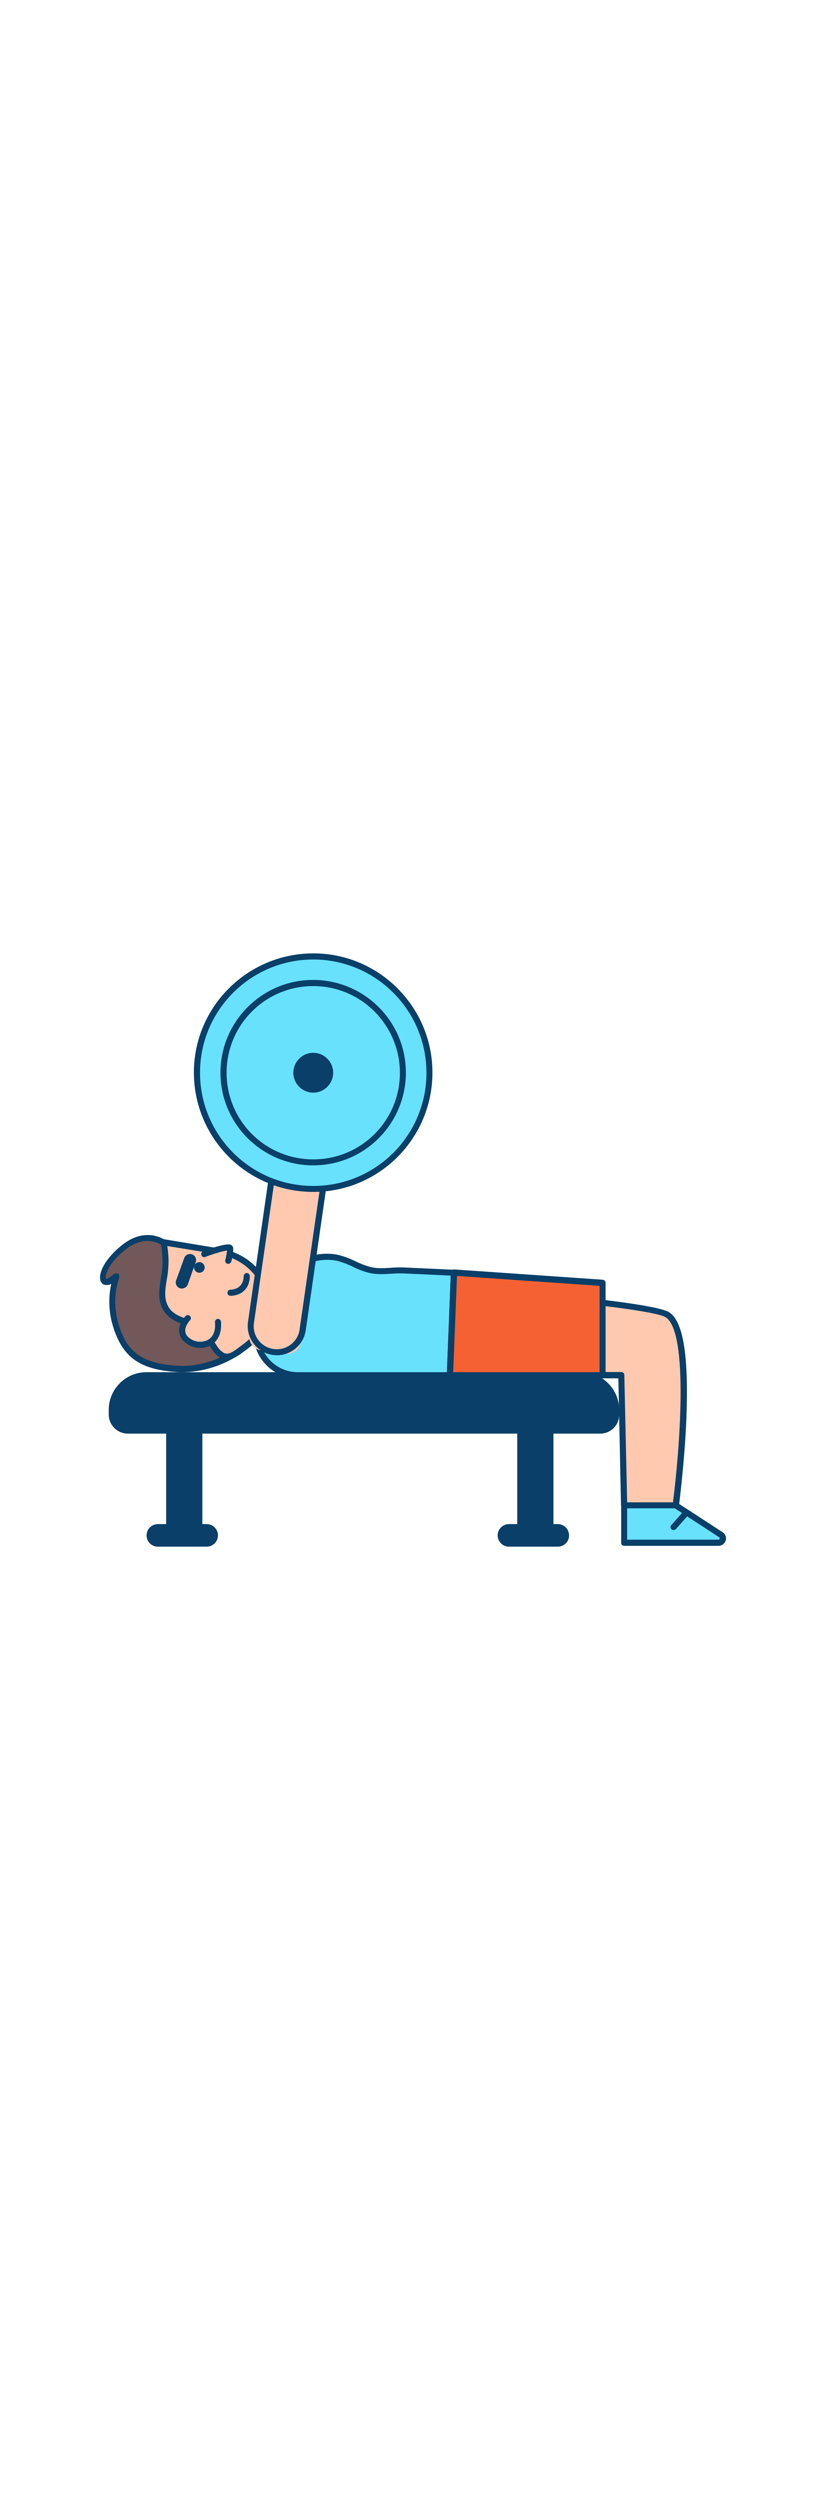 <svg version="1.1" id="Layer_1" xmlns="http://www.w3.org/2000/svg" xmlns:xlink="http://www.w3.org/1999/xlink" x="0px" y="0px" viewBox="0 0 500 500" style="width: 166px;" xml:space="preserve" data-imageid="fitness-1-6" imageName="Fitness 1" class="illustrations_image">
<style type="text/css">
	.st0_fitness-1-6{fill:#093F68;}
	.st1_fitness-1-6{fill:#FFC9B0;}
	.st2_fitness-1-6{fill:#725858;}
	.st3_fitness-1-6{fill:#68E1FD;}
	.st4_fitness-1-6{fill:#F56132;}
</style>
<g id="bench_fitness-1-6">
	<path class="st0_fitness-1-6" d="M87.1,325.4h264.4c10.9,0,19.7,8.8,19.7,19.7v0l0,0c0,7.5-6.1,13.6-13.6,13.6l0,0H81&#10;&#9;&#9;c-7.5,0-13.6-6.1-13.6-13.6l0,0l0,0C67.4,334.3,76.2,325.4,87.1,325.4C87.1,325.4,87.1,325.4,87.1,325.4L87.1,325.4z"/>
	<path class="st0_fitness-1-6" d="M361.6,360.6H77c-6.3,0-11.5-5.1-11.5-11.5v-2.8c0-12.5,10.2-22.7,22.7-22.7h262.1c12.5,0,22.7,10.2,22.7,22.7&#10;&#9;&#9;v2.8C373.1,355.5,367.9,360.6,361.6,360.6z M88.2,327.3c-10.5,0-19,8.5-19,19l0,0v2.8c0,4.3,3.5,7.8,7.8,7.8c0,0,0,0,0,0h284.6&#10;&#9;&#9;c4.3,0,7.8-3.5,7.8-7.8v-2.8c0-10.5-8.5-19-19-19L88.2,327.3z"/>
	<rect x="101.9" y="358.8" class="st0_fitness-1-6" width="18.2" height="58.1"/>
	<path class="st0_fitness-1-6" d="M120.1,418.7h-18.2c-1,0-1.8-0.8-1.8-1.8v-58.1c0-1,0.8-1.8,1.8-1.8h18.2c1,0,1.8,0.8,1.8,1.8v58.1&#10;&#9;&#9;C121.9,417.8,121.1,418.7,120.1,418.7z M103.8,415h14.5v-54.4h-14.5V415z"/>
	<path class="st0_fitness-1-6" d="M92.8,416.8h34c1.5,0,2.7,1.2,2.7,2.7v4.6c0,1.5-1.2,2.7-2.7,2.7h-34c-1.5,0-2.7-1.2-2.7-2.7v-4.6&#10;&#9;&#9;C90.1,418,91.3,416.8,92.8,416.8z"/>
	<path class="st0_fitness-1-6" d="M124.5,428.7H95.1c-3.8,0-6.8-3.1-6.8-6.8c0-3.8,3.1-6.8,6.8-6.8h29.4c3.8,0,6.8,3.1,6.8,6.8&#10;&#9;&#9;S128.3,428.7,124.5,428.7C124.5,428.7,124.5,428.7,124.5,428.7z M95.1,418.7c-1.7,0.1-3.1,1.6-3,3.3c0.1,1.6,1.4,2.9,3,3h29.4&#10;&#9;&#9;c1.7,0.1,3.2-1.2,3.3-3c0.1-1.7-1.2-3.2-3-3.3c-0.1,0-0.2,0-0.4,0H95.1z"/>
	<rect x="313.4" y="358.8" class="st0_fitness-1-6" width="18.2" height="58.1"/>
	<path class="st0_fitness-1-6" d="M331.6,418.7h-18.2c-1,0-1.8-0.8-1.8-1.8v-58.1c0-1,0.8-1.8,1.8-1.8h18.2c1,0,1.8,0.8,1.8,1.8v58.1&#10;&#9;&#9;C333.4,417.8,332.6,418.7,331.6,418.7z M315.3,415h14.5v-54.4h-14.5V415z"/>
	<path class="st0_fitness-1-6" d="M304.3,416.8h34c1.5,0,2.7,1.2,2.7,2.7v4.6c0,1.5-1.2,2.7-2.7,2.7h-34c-1.5,0-2.7-1.2-2.7-2.7v-4.6&#10;&#9;&#9;C301.6,418,302.8,416.8,304.3,416.8z"/>
	<path class="st0_fitness-1-6" d="M336,428.7h-29.4c-3.8,0-6.8-3.1-6.8-6.8c0-3.8,3.1-6.8,6.8-6.8c0,0,0,0,0,0H336c3.8,0,6.8,3.1,6.8,6.8&#10;&#9;&#9;C342.9,425.6,339.8,428.7,336,428.7C336,428.7,336,428.7,336,428.7z M306.6,418.7c-1.7-0.1-3.2,1.2-3.3,3c-0.1,1.7,1.2,3.2,3,3.3&#10;&#9;&#9;c0.1,0,0.2,0,0.4,0H336c1.7,0.1,3.2-1.2,3.3-3c0.1-1.7-1.2-3.2-3-3.3c-0.1,0-0.2,0-0.4,0H306.6z"/>
</g>
<g id="character_fitness-1-6">
	<path class="st1_fitness-1-6" d="M342.6,279.6c0,0,52.6,5,59.5,9.4c18.7,12,5,114.9,5,114.9h-31l-1.6-78.4H335L342.6,279.6z"/>
	<path class="st0_fitness-1-6" d="M407.1,405.7H376c-1,0-1.8-0.8-1.9-1.8l-1.6-76.6H335c-1,0-1.8-0.8-1.8-1.8c0-0.1,0-0.2,0-0.3l7.6-45.9&#10;&#9;&#9;c0.2-1,1-1.6,2-1.5c5.4,0.5,53.3,5.2,60.3,9.7c8.5,5.4,11.8,26.2,10.4,63.6c-1.1,27-4.5,52.8-4.5,53.1&#10;&#9;&#9;C408.8,405,408,405.7,407.1,405.7z M377.8,402h27.6c3.8-29.4,9.9-102.3-4.4-111.5c-4.6-3-35.9-6.9-56.9-9l-7,42h37.2&#10;&#9;&#9;c1,0,1.8,0.8,1.8,1.8L377.8,402z"/>
	<path class="st2_fitness-1-6" d="M97.8,245.2c0,0-10.3-7.1-23.3,3.3S60.7,268,63.1,269.1s7-3.2,7-3.2c-3.2,9.5-3.4,19.8-0.4,29.4&#10;&#9;&#9;c5.1,16.9,13.9,25,37.1,26.5c17.9,1.1,32.5-8,32.5-8s7.5-21.2-3.3-35.6S97.8,245.2,97.8,245.2z"/>
	<path class="st0_fitness-1-6" d="M109.9,323.6c-1.1,0-2.1,0-3.2-0.1c-22.5-1.4-33-8.9-38.7-27.8c-2.5-8.2-2.8-16.9-1-25.3&#10;&#9;&#9;c-1.4,0.8-3.1,0.9-4.6,0.4c-1.2-0.7-2-2-2.1-3.4c-0.5-4.1,2.7-11.9,13.1-20.3c13.8-11.1,24.9-3.8,25.5-3.4&#10;&#9;&#9;c1.2,0.8,27.9,18.9,38.7,33.4c11.2,15,3.8,36.4,3.5,37.3c-0.1,0.4-0.4,0.8-0.8,1C131,320.6,120.6,323.5,109.9,323.6z M70.1,264&#10;&#9;&#9;c1,0,1.8,0.8,1.8,1.8c0,0.2,0,0.5-0.1,0.7c-3,9.1-3.2,18.9-0.4,28.1c4.5,14.8,11.7,23.7,35.4,25.1c15.2,1,28-5.8,30.8-7.4&#10;&#9;&#9;c1.1-3.5,5.8-21.1-3.2-33.2c-10.4-14-37.5-32.3-37.8-32.5l0,0c-0.4-0.3-9.4-6.1-21.1,3.2c-11.4,9.1-12.4,16.5-11.6,17.6&#10;&#9;&#9;c0.5,0.1,2.8-1.1,4.8-3C69.2,264.2,69.7,264,70.1,264z M139.3,313.7L139.3,313.7z"/>
	<path class="st1_fitness-1-6" d="M160.8,288.7c-1.4,8.5-7.4,15.5-14.3,20.4c-3.6,2.5-8.1,6.9-12.7,4.4c-1.9-1.2-3.5-2.8-4.6-4.7&#10;&#9;&#9;c-2.8-4.2-6-9-10.1-12c-5.1-3.8-12-3.9-16.8-8.6c-8.4-8.3-2.6-19.8-2.6-29.9c0-1.1,0-12.7-1.9-13l34.2,5.7&#10;&#9;&#9;C150.9,254.1,164.1,269.5,160.8,288.7z"/>
	<path class="st0_fitness-1-6" d="M136.7,316.1c-1.3,0-2.6-0.3-3.7-1c-2.2-1.3-4-3.1-5.3-5.3c-2.9-4.3-6-8.8-9.7-11.5c-2.2-1.5-4.6-2.6-7.1-3.4&#10;&#9;&#9;c-3.4-1.2-6.9-2.5-9.9-5.4c-6.6-6.5-5.3-15-4.1-22.5c0.6-2.9,0.9-5.8,1-8.8c0-6.1-0.5-10.4-1-11.5c-0.9-0.5-1.1-1.7-0.6-2.5&#10;&#9;&#9;c0.4-0.6,1.1-1,1.9-0.8l34.2,5.7c9.8,1.6,18.2,6.4,23.9,13.5c5.8,7.5,8.2,17,6.5,26.3l0,0c-1.3,8-6.7,15.7-15,21.6&#10;&#9;&#9;c-0.5,0.3-1,0.7-1.5,1.1C143.5,313.6,140.2,316.1,136.7,316.1z M100.8,247.6c0.5,3.5,0.8,7.1,0.7,10.7c-0.1,3.1-0.4,6.3-1,9.3&#10;&#9;&#9;c-1.2,7.2-2.2,14,3,19.2c2.4,2.3,5.4,3.4,8.6,4.6c2.9,0.9,5.6,2.2,8.1,3.9c4.2,3.1,7.5,7.9,10.5,12.5c1,1.7,2.4,3.1,4,4.1&#10;&#9;&#9;c2.7,1.5,5.5-0.4,9.2-3.2l1.6-1.2c7.5-5.3,12.3-12.1,13.5-19.2c1.5-8.3-0.6-16.8-5.8-23.5c-5.4-6.6-13.1-10.9-21.6-12.2&#10;&#9;&#9;L100.8,247.6z M160.8,288.7L160.8,288.7z"/>
	<circle class="st0_fitness-1-6" cx="120.1" cy="260.5" r="3.2"/>
	<path class="st1_fitness-1-6" d="M122.9,252.3c0,0,15.5-5.7,15.7-3.5s-1.1,7.6-1.1,7.6"/>
	<path class="st0_fitness-1-6" d="M137.5,258.3c-0.1,0-0.3,0-0.4,0c-1-0.2-1.6-1.2-1.4-2.2c0.5-1.9,0.8-3.8,1.1-5.8c-2.5,0.3-8.3,2-13.2,3.9&#10;&#9;&#9;c-1,0.3-2-0.2-2.3-1.2c-0.3-0.9,0.2-1.9,1-2.3c14.5-5.3,16.5-4.1,17.1-3.6c0.6,0.4,1,1,1.1,1.8c0.2,2.5-1,7.6-1.2,8.2&#10;&#9;&#9;C139.1,257.7,138.3,258.3,137.5,258.3z"/>
	<path class="st1_fitness-1-6" d="M113.1,291c0,0-7.2,7.4-0.5,13.1s20.1,3.5,18.7-10.9"/>
	<path class="st0_fitness-1-6" d="M120.7,309c-3.4,0-6.7-1.2-9.3-3.4c-2.1-1.6-3.3-4.1-3.5-6.7c-0.2-4.9,3.7-9,3.9-9.1c0.7-0.8,1.8-0.8,2.6-0.1&#10;&#9;&#9;c0.8,0.7,0.8,1.8,0.1,2.6c0,0-0.1,0.1-0.1,0.1c-0.1,0.1-3,3.2-2.8,6.4c0.1,1.6,0.9,3,2.2,4c3.1,2.6,7.5,3.2,11.2,1.5&#10;&#9;&#9;c3.4-1.8,5-5.6,4.5-10.8c-0.1-1,0.6-1.9,1.6-2c1-0.1,1.9,0.6,2,1.6c0,0,0,0,0,0c0.6,6.7-1.7,12-6.5,14.4&#10;&#9;&#9;C124.8,308.5,122.8,309,120.7,309z"/>
	<path class="st0_fitness-1-6" d="M109.5,273.2c-0.4,0-0.8-0.1-1.2-0.2c-1.9-0.7-2.9-2.8-2.2-4.7c0,0,0,0,0,0l4.9-13.5c0.7-1.9,2.8-2.9,4.7-2.2&#10;&#9;&#9;c1.9,0.7,2.9,2.8,2.2,4.7l-4.8,13.5C112.5,272.3,111.1,273.2,109.5,273.2z"/>
	<path class="st0_fitness-1-6" d="M138.9,277.6c-1,0-1.9-0.8-1.9-1.8s0.8-1.9,1.8-1.9l0,0c8-0.4,8-7.3,8-8.1c0-1,0.8-1.9,1.8-1.9h0.1&#10;&#9;&#9;c1,0,1.8,0.8,1.8,1.8c0,2-0.4,3.9-1.2,5.7C148,274.1,145.1,277.4,138.9,277.6L138.9,277.6z"/>
	<path class="st3_fitness-1-6 targetColor" d="M179,258.4c1.4-0.5,2.7-1.1,4.1-1.6c6.5-2.5,13.6-3.6,20.4-2.1s12.4,5.5,18.9,7.2c6.7,1.7,13.7,0,20.7,0.4&#10;&#9;&#9;l30.3,1.4l-2.4,61.8h-91.5c-13.8,0-25-11.2-25-25v-16C154.5,269.8,166.9,263.2,179,258.4z" style="fill: rgb(104, 225, 253);"/>
	<path class="st0_fitness-1-6" d="M271,327.3h-91.5c-14.8,0-26.8-12-26.8-26.8v-16c0-15.4,12.4-22.5,25.7-27.8c1.4-0.5,2.7-1.1,4.1-1.6&#10;&#9;&#9;c7.6-2.9,15-3.6,21.5-2.1c3.5,0.9,6.9,2.2,10.2,3.8c2.8,1.4,5.7,2.5,8.8,3.4c4,1,8.1,0.8,12.4,0.5c2.6-0.2,5.3-0.3,7.9-0.2&#10;&#9;&#9;l30.3,1.4c1,0,1.8,0.9,1.8,1.9c0,0,0,0,0,0l-2.4,61.8C272.8,326.5,272,327.3,271,327.3z M197.1,255.9c-4.6,0.1-9.1,1-13.4,2.6&#10;&#9;&#9;c-1.3,0.5-2.7,1-4,1.6l0,0c-14,5.6-23.4,11.9-23.4,24.4v16c0,12.8,10.4,23.1,23.1,23.1h89.8l2.3-58.2l-28.5-1.3&#10;&#9;&#9;c-2.5-0.1-5,0-7.5,0.2c-4.4,0.3-9,0.5-13.5-0.6c-3.2-0.9-6.4-2.1-9.4-3.6c-3-1.5-6.2-2.7-9.5-3.6&#10;&#9;&#9;C201.1,256.1,199.1,255.9,197.1,255.9z M179,258.4L179,258.4z"/>
	<polygon class="st4_fitness-1-6" points="363,325.4 271,325.4 273.4,263.7 363,269.9 &#9;"/>
	<path class="st0_fitness-1-6" d="M363,327.3h-92c-0.5,0-1-0.2-1.3-0.6c-0.4-0.4-0.5-0.8-0.5-1.4l2.4-61.8c0-0.5,0.2-1,0.6-1.3&#10;&#9;&#9;c0.4-0.3,0.9-0.5,1.4-0.5l89.5,6.2c1,0.1,1.7,0.9,1.7,1.8v55.5C364.8,326.4,364,327.3,363,327.3z M273,323.6h88.2v-52l-85.9-6&#10;&#9;&#9;L273,323.6z"/>
	<path class="st1_fitness-1-6" d="M165.6,193.2l31.1,4.5l0,0l-15.4,107.5c-0.7,4.7-5,7.9-9.7,7.3c0,0,0,0,0,0l-14.2-2c-4.7-0.7-7.9-5-7.2-9.7&#10;&#9;&#9;l0,0L165.6,193.2L165.6,193.2z"/>
	<path class="st0_fitness-1-6" d="M166.8,313.4c-0.8,0-1.7-0.1-2.5-0.2c-9.6-1.4-16.3-10.3-14.9-19.9L163.8,193c0.1-1,1.1-1.7,2.1-1.6&#10;&#9;&#9;c0,0,0,0,0,0l31.1,4.5c0.5,0.1,0.9,0.3,1.2,0.7c0.3,0.4,0.4,0.9,0.4,1.4l-14.4,100.3C182.9,307,175.5,313.4,166.8,313.4z&#10;&#9;&#9; M167.2,195.3L153,293.8c-1.2,7.6,4.1,14.7,11.7,15.8c7.6,1.2,14.7-4.1,15.8-11.7c0-0.1,0-0.1,0-0.2l14.2-98.5L167.2,195.3z"/>
	<circle class="st3_fitness-1-6 targetColor" cx="188.7" cy="143.2" r="70" style="fill: rgb(104, 225, 253);"/>
	<path class="st0_fitness-1-6" d="M188.7,215c-39.7,0-71.8-32.2-71.9-71.8s32.2-71.8,71.8-71.9s71.9,32.2,71.9,71.8l0,0&#10;&#9;&#9;C260.5,182.8,228.4,215,188.7,215z M188.7,75c-37.6,0-68.2,30.5-68.2,68.2c0,37.6,30.5,68.2,68.2,68.2s68.2-30.5,68.2-68.2&#10;&#9;&#9;c0,0,0,0,0,0C256.8,105.5,226.3,75,188.7,75z"/>
	<circle class="st3_fitness-1-6 targetColor" cx="188.7" cy="143.2" r="54" style="fill: rgb(104, 225, 253);"/>
	<path class="st0_fitness-1-6" d="M188.7,199c-30.8,0-55.9-25-55.9-55.8s25-55.9,55.8-55.9s55.9,25,55.9,55.8c0,0,0,0,0,0&#10;&#9;&#9;C244.5,174,219.5,199,188.7,199z M188.7,91c-28.8,0-52.2,23.3-52.2,52.2s23.3,52.2,52.2,52.2s52.2-23.3,52.2-52.2c0,0,0,0,0,0&#10;&#9;&#9;C240.8,114.4,217.5,91,188.7,91z"/>
	<circle class="st0_fitness-1-6" cx="188.7" cy="143.2" r="10.1"/>
	<path class="st0_fitness-1-6" d="M188.7,155.2c-6.6,0-12-5.4-12-12s5.4-12,12-12s12,5.4,12,12S195.3,155.2,188.7,155.2z M188.7,134.9&#10;&#9;&#9;c-4.6,0-8.3,3.7-8.3,8.3s3.7,8.3,8.3,8.3c4.6,0,8.3-3.7,8.3-8.3c0,0,0,0,0,0C197,138.6,193.3,134.9,188.7,134.9z"/>
	<path class="st3_fitness-1-6 targetColor" d="M376,403.9v22.5h56.8c1.5,0,2.6-1.2,2.6-2.6c0-0.9-0.5-1.7-1.2-2.2l-27.2-17.7L376,403.9z" style="fill: rgb(104, 225, 253);"/>
	<path class="st0_fitness-1-6" d="M432.8,428.2H376c-1,0-1.8-0.8-1.8-1.8c0,0,0,0,0,0v-22.5c0-1,0.8-1.9,1.8-1.9c0,0,0,0,0,0h31.1&#10;&#9;&#9;c0.4,0,0.7,0.1,1,0.3l27.2,17.7c2.1,1.3,2.7,4.1,1.3,6.2C435.7,427.5,434.3,428.2,432.8,428.2L432.8,428.2z M377.8,424.5h55&#10;&#9;&#9;c0.4,0,0.8-0.4,0.8-0.8c0-0.3-0.1-0.5-0.4-0.7l-26.7-17.4h-28.7L377.8,424.5z"/>
	<path class="st0_fitness-1-6" d="M405.7,418.7c-1,0-1.8-0.8-1.8-1.8c0-0.5,0.2-0.9,0.5-1.2l7.8-8.8c0.7-0.8,1.8-0.8,2.6-0.1s0.8,1.8,0.1,2.6&#10;&#9;&#9;l-7.8,8.8C406.7,418.4,406.2,418.7,405.7,418.7z"/>
</g>
</svg>
